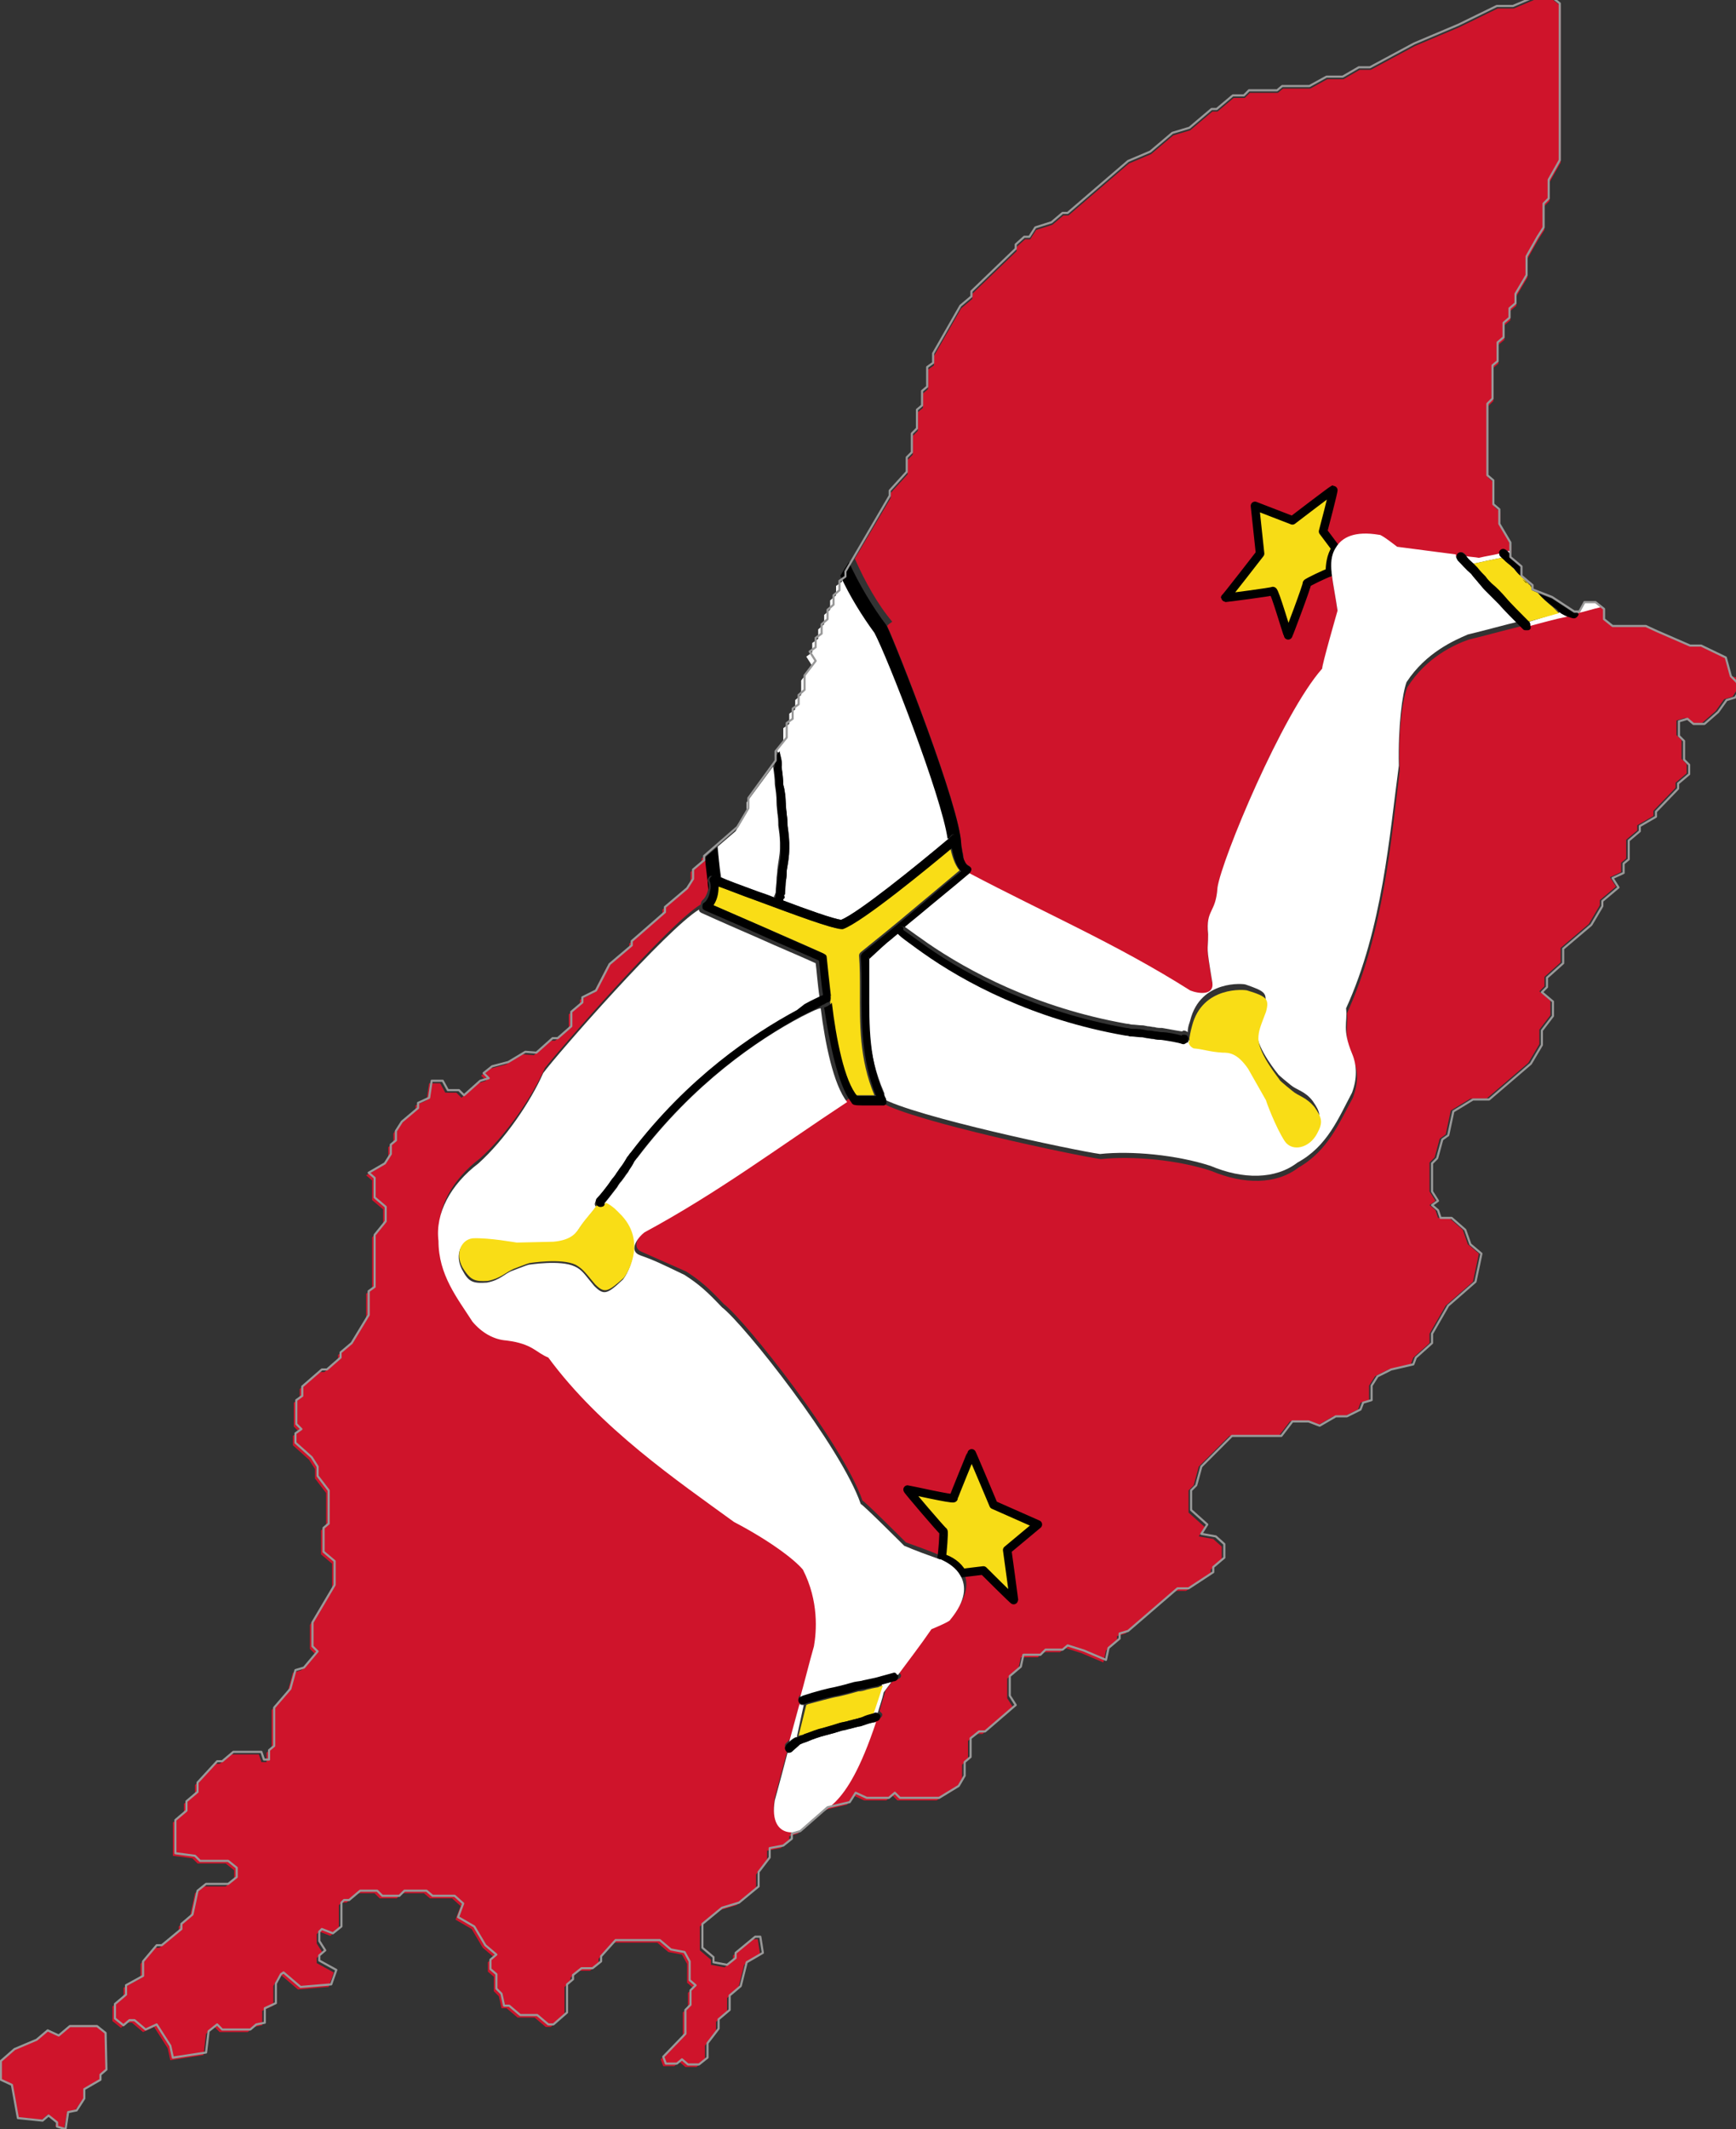 <?xml version="1.0" encoding="utf-8"?>

<svg version="1.2" baseProfile="tiny" xmlns="http://www.w3.org/2000/svg" xmlns:xlink="http://www.w3.org/1999/xlink" x="0px"
	 y="0px" viewBox="318 172 203.9 250" xml:space="preserve">

<rect x="318" y="172" width="203.9" height="250" fill="#333333" stroke="none"/>

<g id="Isle_of_Man">
	<g>
		<path fill="#CF142B" d="M521.3,251.4l-0.6-2.2l-2.9-1.4l-1.3,0l-3.9-1.7l-1.3-0.6h-3.9l-1-0.8l0-1.2l-0.3-0.3
			c-0.9,0.2-1.8,0.5-2.7,0.7c0,0,0,0.1,0,0.1c0,0.2-0.2,0.4-0.5,0.4c0,0,0,0-0.1,0c-0.1,0-0.4-0.1-0.7-0.2c-1.5,0.4-2.9,0.8-4.4,1.1
			c0,0.1-0.1,0.2-0.1,0.2c-0.1,0.1-0.2,0.1-0.4,0.1s-0.3,0-0.4-0.1l0,0c-2.1,0.5-4.2,1.1-6.3,1.6c-1.7,0.6-5,2.1-7.2,5.6
			c-0.6,1.5-1.1,5.1-0.9,9.8c-1,8.1-1.9,19.1-6.2,28.5c0.2,1.6-0.5,2.4,0.7,5.3c0.7,1.4,0.6,3,0,4.6c-1.6,2.9-2.9,6.2-6.4,8.2
			c-2.6,2-6.4,2-10.2,0.4c-3.9-1.3-9.2-1.8-13-1.4c-2.9-0.4-21.9-4.4-25.7-6.6c0,0-0.1,0-0.1,0c-1.1,0-1.9,0-2.4,0
			c-1.1,0-1.1-0.1-1.2-0.2c0,0,0,0,0,0c-0.1-0.1-0.1-0.2-0.2-0.3c-8.2,5.3-15.2,10.5-23.8,15.3c-0.9,0.7-1.8,2.2-0.5,2.7
			c1.6,0.7,2.5,1.1,5.2,2.3c1.7,1.1,2.6,1.9,4.4,3.8c2.6,2,14,16.4,16.3,23.1c0.2,0,5.1,4.9,5.1,4.9c1.4,0.5,2.8,1,4.2,1.6
			c0,0,0.1,0,0.1,0c0.1-0.4,0.3-3.1,0.2-3.1c-0.1,0-4.3-4.9-4.2-4.9s5.4,1.2,5.4,1c0-0.2,2.1-5.2,2.1-5.3c0-0.1,2.6,6.1,2.6,6.1
			l5.2,2.3l-3.6,3c0,0,0.8,5.8,0.8,5.9c0,0.1-3.6-3.5-3.6-3.5l-2.5,0.3c0.7,1.2,0.6,2.9-1.2,5.2c0,0.2-2.2,1.1-2.2,1.1
			c-1.4,1.9-2.8,3.7-4.1,5.6c0.1,0.1,0.1,0.1,0.2,0.2c0.1,0.3-0.1,0.5-0.4,0.6c-0.2,0-0.3,0.1-0.5,0.1c-0.3,0.4-0.6,0.8-0.9,1.2
			c-0.2,0.8-0.5,1.6-0.7,2.4c0.1,0.1,0.2,0.2,0.3,0.3c0.1,0.3-0.1,0.5-0.4,0.6c-0.1,0-0.2,0.1-0.3,0.1c-3.6,11.1-6.3,9.8-8.1,12.1
			c-0.2,1-4.6,2.1-3.8-2.9c0.5-1.9,1-3.8,1.5-5.6c0,0-0.1,0-0.1-0.1c-0.2-0.2-0.3-0.5-0.1-0.7c0.1-0.1,0.3-0.3,0.5-0.5
			c0.4-1.5,0.8-2.9,1.2-4.4c-0.1-0.1-0.1-0.1-0.2-0.2c-0.1-0.3,0.1-0.5,0.3-0.6l0,0c0.6-2.1,1.1-4.2,1.7-6.3c0.3-1.8,0.6-5.3-1.3-9
			c-1-1.2-3.9-3.4-8.1-5.6c-6.6-4.9-15.7-11-21.8-19.3c-1.6-0.6-1.8-1.5-4.9-2c-1.5-0.1-2.9-0.9-4-2.2c-1.8-2.8-4-5.5-4-9.5
			c-0.5-3.2,1.4-6.6,4.7-9.1c3.1-2.8,6.1-7.2,7.6-10.6c1.8-2.3,14.6-17,18.3-19.2c0-0.2,0.1-0.4,0.2-0.5c0.3-0.2,0.6-0.8,0.7-1.4
			c-0.1-1.3-0.2-2.5-0.4-3.8l-0.4,0.3l0,0.5l-1.3,1.1l0,1.1l-0.7,1.1l-2.6,2.2l0,0.6l-3.9,3.4l0,0.5l-2.6,2.2l-1.6,3.1l-1.6,0.8
			l0,0.6l-1.3,1.1v1.7l-1.6,1.4l-0.6,0l-1.9,1.7l-1.3-0.1l-2,1.2l-1.9,0.5l-1,0.8l0.6,0.6l-1,0.3l-1.9,1.7l-0.6-0.6l-1.3,0l-0.6-1.1
			l-1.3,0l-0.3,2l-1.3,0.6l0,0.6l-1.9,1.6l-0.7,1.1l0,1.1l-0.6,0.5l0,1.1l-0.7,1.1l-1.9,1.1l0.7,0.6l0,2.3l1.3,1.1v1.7l-1.3,1.6
			l0,6.1l-0.7,0.5l0,2.8l-2,3.3l-1.3,1.1l0,0.6l-1.6,1.4l-0.6,0l-2.3,2l0,1.1l-0.7,0.5l0,2.8l0.6,0.6l-0.7,0.5l0,1.1l1.9,1.7
			l0.7,1.1l0,1.1l1.3,1.7l0,3.9l-0.6,0.5l0,2.8l1.3,1.1v2.8l-2.6,4.4v2.8l0.6,0.6l-1.6,1.9l-1,0.3l-0.6,2.2l-1.9,2.2l0,4.5l-0.6,0.5
			l0,1.1l-0.6,0l-0.3-0.9l-3.3,0l-1.3,1.1l-0.6,0l-2.3,2.5l0,1.1l-1.3,1.1l0,1.1l-1.3,1.1l0,3.9l2.3,0.3l0.6,0.6h3.3l1,0.8l0,1.1
			l-1,0.8l-2.6,0l-1,0.8l-0.6,2.8l-1.3,1.1l0,0.6l-2.3,1.9l-0.6,0l-1.6,1.9v1.7l-2,1.1l0,1.1l-1.3,1.1l0,1.7l1,0.8l0.7-0.6h0.6
			l1.3,1.1l1.3-0.6l1.6,2.5l0.3,1.4l3.9-0.6l0.3-2.5l1-0.8l0.6,0.6h3.3l0.7-0.6l1-0.2l0-1.7l1.3-0.6l0-2.3l0.6-1.1l0.3-0.2l2,1.7
			l3.6-0.3l0.6-1.7l-2-1.1l0-0.6l0.7-0.6l-0.7-1.1l0-1.1l0.3-0.3l1.3,0.5l1-0.8l0-2.8l0.3-0.3l0.6,0l1.3-1.1l2,0l0.6,0.6h2l0.6-0.6
			l2.6,0l0.7,0.6h2.6l1,0.9l-0.6,1.6l1.9,1.1l1.3,2.2l1.3,1.1l-0.7,0.6l0,1.1l0.7,0.6l0,1.7l0.6,0.6l0.3,1.4l0.6,0l1.3,1.1l2,0
			l1.3,1.1h0.6l1.6-1.4v-3.3l0.7-0.6l0-0.5l1-0.8l1.3,0l1-0.8l0-0.6l1.7-1.9h5.2l1.3,1.1l1.6,0.3l0.6,1.1l0,2.2l0.7,0.6l-0.6,0.6
			l0,1.7l-0.6,0.6l0,2.8l-2.6,2.7l0.3,0.8h1.3l0.6-0.5l0.7,0.6h1.3l1-0.8l0-1.7l1.3-1.7l0-1.1l1.3-1.1l0-1.7l1.3-1.1l0.7-2.8
			l1.9-1.1l-0.3-1.9l-0.6,0l-2.3,1.9l0,0.6l-1,0.8l-1.6-0.3l0-0.6l-1.3-1.1l0-2.8l2.3-1.9l2-0.6l2.3-1.9v-1.7l1.3-1.7l0-1.1l1.6-0.3
			l1-0.8l0-0.6l1-0.3l3.2-2.8l2.6-0.6l0.7-1.1l1.3,0.6l2.6,0l0.7-0.6l0.6,0.6h4.6l2.3-1.4l0.7-1.2l0-1.6l0.7-0.6l0-2.2l1-0.8l0.7,0
			l3.6-3.1l-0.7-1.1l0-2.3l1.3-1.1l0.3-1.4l2,0l0.6-0.6h2l0.6-0.5l1.9,0.6l2.6,1.1l0.3-1.4l1.3-1.1l0-0.6l1-0.3l5.8-5l1.3,0l2.9-1.9
			l0-0.6l1.3-1.1v-1.6l-1-0.9l-1.7-0.3l0.7-1.1l-1.9-1.7V347l0.6-0.6l0.6-2.2l3.6-3.6l5.8,0l1.3-1.7l1.9,0l1.3,0.5l1.9-1.1l1.3,0
			l1.6-0.8l0.3-0.8l1-0.3v-1.7l0.7-1.1l1.6-0.8l2.6-0.6l0.3-0.8l1.9-1.7l0-1.1l1.9-3.3l3.2-2.8l0.7-3.3l-1.3-1.1l-0.6-1.7l-1.6-1.4
			l-1.3,0l-0.3-0.9l-0.7-0.6l0.7-0.5l-0.7-1.1l0-3.4l0.6-0.6l0.6-2.2l0.7-0.5l0.6-2.8l2.3-1.4h1.9l4.9-4.2l1.3-2.2l0-1.7l1.3-1.7
			v-1.7l-1.3-1.1l0.6-0.6l0-1.1l1.9-1.7v-1.7l3.3-2.8l1.3-2.2l0-0.6l1.9-1.6l-0.7-1.1l1.3-0.6l0-1.1l0.6-0.5l0-2.2l1.3-1.1l0-0.6
			l1.9-1.1l0-0.6l2.6-2.7l0-0.6l1.3-1.1l0-1.1l-0.6-0.6l0-2.2l-0.6-0.6l0-1.7l1-0.3l0.7,0.6l1.3,0l1.6-1.4l1-1.4l1-0.3l0.7-1.1
			l0-1.1L521.3,251.4z"/>
		<polygon fill="#CF142B" points="324.9,411 323.6,410.4 322.3,411.5 319.7,412.6 318.1,414 318,416.2 319.3,416.7 320,420.6
			322.9,420.9 323.6,420.3 324.6,421.2 324.5,421.7 325.5,422 325.9,420 326.8,419.8 327.8,418.4 327.8,417.3 329.8,416.2
			329.7,415.6 330.4,415.1 330.4,410.7 329.4,409.8 326.2,409.8 		"/>
		<path fill="#CF142B" d="M422.2,245.5c1.1,2.3,8.6,21.3,8.7,25.6c0,0.2,0.1,0.5,0.1,0.7c0.1,0.4,0.2,0.8,0.2,1.2
			c0.2,0.3,0.3,0.5,0.5,0.6c0.2,0.1,0.3,0.2,0.3,0.4c0,0.2,0,0.3-0.2,0.4c0,0-0.1,0.1-0.1,0.1c0,0,0.1,0,0.1,0.1
			c9.1,4.8,17.3,8.4,26,13.8c1,0.4,2.8,0.5,2.6-0.9c-0.8-4.8-0.5-3.4-0.5-5.7c-0.3-3,0.9-2.4,1.1-5.5c0.5-3.3,7.5-20.4,12.3-25.7
			c-0.1-0.2,1.8-6.8,1.8-6.8c-0.2-1.5-0.5-3-0.7-4.4c0,0,0-0.1,0-0.1c-0.4,0.1-2.8,1.3-2.7,1.3c0,0.1-2.2,6.1-2.2,6.1
			c0-0.1-1.6-5.3-1.8-5.2c-0.2,0.1-5.6,0.7-5.6,0.8c-0.1,0,4.1-5.2,4.1-5.2l-0.6-5.6l4.4,1.7c0,0,4.7-3.6,4.8-3.6
			c0.1,0-1.2,4.9-1.2,4.9l1.5,2c0.7-1.2,2.2-2,5.1-1.5c0.2-0.1,2.1,1.4,2.1,1.4c2.3,0.3,4.6,0.6,6.9,0.9c0-0.1,0.1-0.2,0.1-0.3
			c0.2-0.2,0.5-0.2,0.7,0c0.1,0.1,0.2,0.2,0.4,0.4c0.5,0.1,1,0.1,1.5,0.2c0.9-0.2,1.7-0.4,2.4-0.5c0-0.1,0-0.3,0.1-0.4
			c0.2-0.2,0.5-0.2,0.7,0c0.1,0.1,0.1,0.1,0.2,0.2c0.1,0,0.2,0,0.2,0l0-0.9l-1.3-2.2l0-1.7l-0.7-0.6l0-2.8l-0.7-0.6l0-8.4l0.6-0.6
			v-3.9l0.6-0.5v-2.2l0.7-0.6l0-1.7l0.7-0.6l0-1.1l0.7-0.6l0-1.1l1.3-2.2v-2.2l1.3-2.3l0.7-1.1l0-2.8l0.6-0.6l0-2.2l1.3-2.3l0-18.4
			l-1-0.8h-1.9l-2.6,1.1h-1.9l-4.5,2.2l-5.2,2.2l-5.2,2.8l-1.3,0l-1.9,1.1h-1.9l-2,1.1l-3.2,0l-0.6,0.5h-3.3l-0.6,0.6l-1.3,0
			l-1.9,1.6l-0.6,0l-2.6,2.2l-2,0.6l-2.6,2.2l-2.6,1.1l-7.1,6.1l-0.6,0l-1.3,1.1l-1.9,0.6l-0.7,1.1l-0.6,0l-1,0.9l0,0.5l-5.2,5
			l0,0.6l-1.3,1.1l-3.2,5.6l0,1.1l-0.7,0.5l0,2.3l-0.6,0.5v1.7l-0.6,0.5l0,2.2l-0.6,0.6l0,2.2l-0.6,0.6v1.7l-2,2.2l0,0.6l-4.2,7.1
			c1.2,2.7,2.7,5.4,4.4,7.4C422.2,245.4,422.2,245.5,422.2,245.5z"/>
		<path fill="#F9DD16" fill-opacity="0.988" stroke="#000000" stroke-linecap="round" stroke-linejoin="round" d="M431,356.7
			l2.5-0.3c0,0,3.6,3.6,3.6,3.5c0-0.1-0.8-5.9-0.8-5.9l3.6-3l-5.2-2.3c0,0-2.6-6.2-2.6-6.1c0,0.1-2.1,5.1-2.1,5.3c0,0.2-5.3-1-5.4-1
			s4.1,4.9,4.2,4.9c0.1,0-0.1,2.6-0.2,3.1C429.6,355.2,430.5,355.8,431,356.7z"/>
		<path fill="#FFFFFF" d="M412.9,291l-0.8,0.4c-5.1,2.7-12.6,7.8-19.2,16.5c-0.2,0.2-0.3,0.4-0.4,0.5c-0.2,0.3-0.5,0.7-0.7,1.2
			l-0.3,0.4c-0.1,0.2-0.3,0.4-0.5,0.7c-0.2,0.2-0.4,0.5-0.5,0.7c-0.4,0.5-1,1.3-1.5,1.9c0,0,0,0.1,0,0.1c0.8,0.2,1.6,1.2,1.6,1.2
			c3.6,3.4,0.7,7.6,0.5,7.7c-1.8,1.7-2.2,1.8-3.3,0.7c-1.1-1.3-1.4-1.9-2.3-2.3c-1.7-0.8-5.3-0.2-5.4-0.2c-0.1,0-1.9,0.7-1.9,0.7
			c-0.9,0.3-1.4,1.1-3,1.4c-1.5,0.1-2.1,0-2.8-1.3c-1-1.6-0.5-3.5,1-3.7c1.9-0.1,5.2,0.5,5.2,0.5c0,0,4.3-0.1,4.3-0.1
			c2.2-0.2,2.7-1.1,3.1-1.7c0.8-1.2,1.4-1.7,2-2.6c-0.1-0.1-0.2-0.3-0.1-0.5c0-0.1,0.1-0.2,0.1-0.3c0.4-0.4,1.2-1.5,1.6-2
			c0.1-0.2,0.3-0.5,0.6-0.8c0.2-0.2,0.3-0.4,0.4-0.6l0.3-0.4c0.3-0.4,0.6-0.8,0.7-1.1c0-0.1,0.1-0.1,0.1-0.1c0,0,0.1-0.2,0.3-0.4
			c6.7-8.8,14.3-14,19.5-16.7l0.8-0.4c1-0.5,1.6-0.8,2-1c-0.3-2-0.4-3.7-0.5-4.3c-2.2-1-4.4-1.9-6.6-2.9c-2.3-1-4.6-2-6.8-3
			c-0.2-0.1-0.3-0.2-0.3-0.4c0,0,0,0,0,0c-3.8,2.3-16.6,16.9-18.3,19.2c-1.5,3.4-4.5,7.8-7.6,10.6c-3.3,2.5-5.1,5.9-4.7,9.1
			c0,4,2.2,6.7,4,9.5c1.1,1.3,2.5,2.1,4,2.2c3.1,0.4,3.4,1.4,4.9,2c6.1,8.3,15.2,14.5,21.8,19.3c4.2,2.2,7.1,4.4,8.1,5.6
			c1.9,3.7,1.6,7.3,1.3,9c-0.6,2.1-1.1,4.2-1.7,6.3l0.2-0.1c1.5-0.4,3.1-0.9,3.7-1c0.8-0.2,1.6-0.4,2.3-0.6c0.4-0.1,0.7-0.2,1.1-0.2
			c0.4-0.1,0.8-0.2,1.4-0.3c0.7-0.3,1.5-0.5,2.2-0.6c0.2,0,0.3,0,0.5,0.1c1.4-1.9,2.8-3.7,4.1-5.6c0,0,2.2-0.9,2.2-1.1
			c1.9-2.3,1.9-4,1.2-5.2c-0.5-0.9-1.4-1.5-2.3-1.9c0,0-0.1,0-0.1,0c-1.4-0.5-2.8-1-4.2-1.6c0,0-4.9-4.9-5.1-4.9
			c-2.3-6.7-13.7-21.1-16.3-23.1c-1.8-1.9-2.7-2.7-4.4-3.8c-2.7-1.3-3.5-1.7-5.2-2.3c-1.4-0.5-0.4-2,0.5-2.7
			c8.7-4.7,15.6-9.9,23.8-15.3c-1.6-2-2.6-6.9-3.1-11C414.1,290.4,413.3,290.8,412.9,291z"/>
		<path fill="#FFFFFF" d="M411.6,375.9c0.2-0.1,0.5-0.2,0.8-0.3c0,0,0.1,0,0.1-0.1L411.6,375.9l0.8-3.7l-0.1,0c0,0-0.1,0-0.1,0
			c-0.1,0-0.2-0.1-0.3-0.1c-0.4,1.5-0.8,2.9-1.2,4.4c0.2-0.2,0.5-0.4,0.7-0.5C411.6,376,411.6,376,411.6,375.9z"/>
		<path fill="#FFFFFF" d="M420.5,373.2c0.1,0,0.2-0.1,0.3-0.1c0.1,0,0.2,0,0.3,0c0.2-0.7,0.5-1.5,0.7-2.4c0.3-0.4,0.6-0.8,0.9-1.2
			c-0.4,0.1-0.7,0.2-1.1,0.3C421.6,369.9,420.6,373,420.5,373.2z"/>
		<path fill="#FFFFFF" d="M418.8,373.7c0.2-0.1,0.4-0.1,0.6-0.2l-1.1,0.3C418.5,373.8,418.6,373.8,418.8,373.7z"/>
		<path fill="#FFFFFF" d="M419,374.7c-0.5,0.1-0.8,0.2-1.2,0.3c-0.3,0.1-0.6,0.2-0.9,0.2c-0.6,0.2-1.3,0.4-2.1,0.6
			c-0.4,0.1-1.4,0.4-2,0.7c-0.3,0.1-0.6,0.2-0.8,0.3c-0.4,0.2-0.9,0.7-0.9,0.8c-0.1,0.1-0.2,0.2-0.4,0.2c-0.1,0-0.1,0-0.2,0
			c-0.5,1.9-1,3.8-1.5,5.6c-0.8,5,3.5,3.9,3.8,2.9c1.8-2.3,4.4-1,8.1-12.1C420.3,374.3,419.7,374.4,419,374.7
			C419.1,374.7,419.1,374.7,419,374.7z"/>
		<path fill="#F9DD16" d="M412.6,375.6c0.8-0.3,1.6-0.6,2.1-0.7c0.7-0.2,1.4-0.4,2-0.6c0.4-0.1,0.7-0.2,0.9-0.2
			c0.2-0.1,0.5-0.1,0.7-0.2l1.1-0.3c0.4-0.1,0.8-0.3,1.2-0.4c0.1-0.2,1.1-3.3,1.1-3.3c-0.2,0.1-0.4,0.1-0.5,0.2
			c-0.6,0.1-1,0.2-1.4,0.3c-0.3,0.1-0.6,0.2-1,0.2c-0.7,0.2-1.4,0.4-2.3,0.6c-0.7,0.1-2.8,0.7-3.6,0.9l-0.2,0.1l-0.9,3.6
			L412.6,375.6z"/>
		<path d="M423,368.4c-0.7,0.2-1.5,0.4-2.2,0.6c-0.5,0.1-0.9,0.2-1.4,0.3c-0.3,0.1-0.6,0.1-1.1,0.2c-0.7,0.2-1.4,0.4-2.3,0.6
			c-0.6,0.1-2.2,0.5-3.7,1l-0.2,0.1l0,0c-0.3,0.1-0.4,0.4-0.3,0.6c0,0.1,0.1,0.2,0.2,0.2c0.1,0.1,0.2,0.1,0.3,0.1c0,0,0.1,0,0.1,0
			l0.1,0l0.2-0.1c0.8-0.2,2.9-0.8,3.6-0.9c0.9-0.2,1.7-0.4,2.3-0.6c0.4-0.1,0.7-0.2,1-0.2c0.4-0.1,0.8-0.2,1.4-0.3
			c0.2-0.1,0.4-0.1,0.5-0.2c0.4-0.1,0.7-0.2,1.1-0.3c0.2,0,0.3-0.1,0.5-0.1c0.3-0.1,0.4-0.3,0.4-0.6c0-0.1-0.1-0.2-0.2-0.2
			C423.3,368.5,423.2,368.4,423,368.4z"/>
		<path d="M420.8,373.1c-0.1,0-0.2,0.1-0.3,0.1c-0.4,0.1-0.8,0.2-1.2,0.4c-0.2,0.1-0.4,0.1-0.6,0.2c-0.2,0-0.3,0.1-0.5,0.1
			c-0.2,0.1-0.5,0.1-0.7,0.2c-0.3,0.1-0.6,0.1-0.9,0.2c-0.6,0.2-1.3,0.4-2,0.6c-0.5,0.1-1.3,0.4-2.1,0.7c0,0-0.1,0-0.1,0.1
			c-0.4,0.1-0.7,0.3-0.8,0.3c0,0-0.1,0-0.1,0c-0.2,0.1-0.5,0.3-0.7,0.5c-0.3,0.2-0.5,0.4-0.5,0.5c-0.2,0.2-0.1,0.5,0.1,0.7
			c0,0,0.1,0,0.1,0.1c0.1,0,0.1,0,0.2,0c0.1,0,0.3-0.1,0.4-0.2c0.1-0.1,0.6-0.5,0.9-0.8c0.2-0.1,0.5-0.2,0.8-0.3
			c0.7-0.3,1.6-0.6,2-0.7c0.8-0.2,1.5-0.4,2.1-0.6c0.3-0.1,0.6-0.2,0.9-0.2c0.4-0.1,0.7-0.2,1.2-0.3c0,0,0.1,0,0.1,0
			c0.6-0.2,1.1-0.4,1.6-0.5c0.1,0,0.2-0.1,0.3-0.1c0.3-0.1,0.4-0.3,0.4-0.6c0-0.2-0.2-0.3-0.3-0.3
			C421,373.1,420.9,373.1,420.8,373.1z"/>
		<path fill="#F9DD16" d="M388.6,313.7c0,0-0.1,0-0.1,0c-0.1,0-0.2,0-0.3-0.1c0,0-0.1-0.1-0.1-0.1c-0.6,0.9-1.2,1.4-2,2.6
			c-0.4,0.6-0.9,1.5-3.1,1.7c0,0-4.3,0.1-4.3,0.1c-0.1,0-3.3-0.6-5.2-0.5c-1.5,0.2-2.1,2.1-1,3.7c0.8,1.2,1.3,1.4,2.8,1.3
			c1.5-0.3,2.1-1,3-1.4c0,0,1.8-0.7,1.9-0.7c0.1,0,3.7-0.6,5.4,0.2c0.9,0.5,1.2,1,2.3,2.3c1.1,1.1,1.5,0.9,3.3-0.7
			c0.2-0.1,3.1-4.3-0.5-7.7c0,0-0.8-0.9-1.6-1.2c0,0,0,0.1,0,0.1C388.9,313.6,388.8,313.7,388.6,313.7z"/>
		<path fill="#F9DD16" fill-opacity="0.988" stroke="#000000" stroke-linecap="round" stroke-linejoin="round" d="M474.9,236.4
			l-1.5-2c0,0,1.3-4.9,1.2-4.9c-0.1,0-4.8,3.6-4.8,3.6l-4.4-1.7l0.6,5.6c0,0-4.1,5.3-4.1,5.2c0.1,0,5.5-0.7,5.6-0.8
			c0.2-0.1,1.7,5.1,1.8,5.2c0,0.1,2.3-6,2.2-6.1c0-0.1,2.3-1.2,2.7-1.3C474.2,238.4,474.3,237.3,474.9,236.4z"/>
		<path fill="#FFFFFF" d="M501.2,243.9c-0.1-0.1-0.4-0.3-0.7-0.6c0,0-0.1-0.1-0.1-0.1L501.2,243.9l-3.6,1.1l0,0
			c0.1,0.1,0.2,0.3,0.1,0.5c1.5-0.4,2.9-0.8,4.4-1.1C501.8,244.2,501.5,244.1,501.2,243.9C501.2,243.9,501.2,243.9,501.2,243.9z"/>
		<path fill="#FFFFFF" d="M494,242.8c-0.6-0.6-1.1-1.2-1.7-1.7c-0.3-0.3-0.5-0.6-0.7-0.8c-0.3-0.3-0.6-0.6-0.9-1.1
			c-0.6-0.5-1.1-1.1-1.6-1.6c-0.1-0.1-0.1-0.3-0.1-0.5c-2.3-0.3-4.6-0.6-6.9-0.9c0,0-1.9-1.5-2.1-1.4c-2.9-0.5-4.4,0.3-5.1,1.5
			c-0.6,0.9-0.6,2-0.5,2.9c0,0,0,0.1,0,0.1c0.2,1.5,0.5,3,0.7,4.4c0,0-1.9,6.6-1.8,6.8c-4.7,5.3-11.8,22.4-12.3,25.7
			c-0.2,3.1-1.4,2.5-1.1,5.5c0,2.3-0.3,0.9,0.5,5.7c0.2,1.5-1.6,1.3-2.6,0.9c-8.7-5.5-16.9-9-26-13.8c0,0-0.1,0-0.1-0.1
			c-2,1.6-3.9,3.2-5.9,4.9c-0.6,0.5-1.2,1-1.7,1.4c0,0,0,0,0,0c0.3,0.2,1.5,1.1,2.1,1.5l0.7,0.5c4.8,3.3,12.7,7.6,23.4,9.5
			c0.3,0,0.5,0.1,0.6,0.1c0.4,0,0.9,0.1,1.4,0.1l0.5,0.1c0.3,0,0.5,0.1,0.8,0.1c0.3,0.1,0.6,0.1,0.9,0.1c0.6,0.1,1.6,0.3,2.3,0.4
			c0.1,0,0.2-0.1,0.2-0.1c0.2,0,0.4,0.1,0.5,0.2c0-0.7,0.3-1.3,0.3-1.4c1.2-4.8,6.3-4.3,6.5-4.2c2.3,0.8,2.6,1,2.2,2.5
			c-0.6,1.6-0.9,2.2-0.9,3.2c0.1,1.9,2.5,4.8,2.5,4.8c0,0.1,1.5,1.3,1.5,1.3c0.7,0.6,1.7,0.7,2.6,1.9c0.9,1.3,1,1.8,0.3,3.1
			c-0.9,1.7-2.8,2.2-3.8,0.9v0c-1.1-1.6-2.1-4.7-2.2-4.8c0,0-2.1-3.7-2.1-3.7c-1.3-1.8-2.3-1.9-3-1.9c-1.5-0.1-2.2-0.4-3.4-0.5
			c-0.3-0.1-0.5-0.4-0.6-0.7c-0.1,0.1-0.2,0.2-0.4,0.2c0,0-0.1,0-0.1,0c0,0-0.1,0-0.1,0c-0.6-0.2-1.9-0.4-2.5-0.5
			c-0.3,0-0.6-0.1-0.9-0.1c-0.3,0-0.5-0.1-0.8-0.1l-0.5-0.1c-0.5-0.1-1-0.1-1.3-0.1c-0.1,0-0.1,0-0.2,0c-0.1,0-0.2,0-0.5-0.1
			c-10.9-1.9-19-6.3-23.8-9.7l-0.7-0.5c-1.2-0.8-1.8-1.3-2.1-1.6c0,0,0,0,0,0l0,0c-0.1-0.1-0.1-0.1-0.2-0.2
			c-0.2,0.2-0.5,0.4-0.7,0.6l-2.7,2.5c0,1.2,0,2.4,0,3.6c0,4.1,0,8.2,1.9,12.6c0.1,0.2,0.1,0.3,0,0.5c-0.1,0.1-0.2,0.2-0.3,0.2
			c3.8,2.2,22.8,6.2,25.7,6.6c3.7-0.4,9,0.1,13,1.4c3.8,1.6,7.6,1.6,10.2-0.4c3.5-1.9,4.8-5.2,6.4-8.2c0.6-1.6,0.6-3.2,0-4.6
			c-1.2-2.9-0.5-3.6-0.7-5.3c4.3-9.4,5.1-20.4,6.2-28.5c-0.1-4.7,0.4-8.4,0.9-9.8c2.3-3.5,5.6-4.9,7.2-5.6c2.1-0.5,4.2-1.1,6.3-1.6
			l-0.2-0.2C495.9,244.8,494.4,243.3,494,242.8z"/>
		<path fill="#FFFFFF" d="M495.7,238.7c-0.2-0.1-0.3-0.3-0.5-0.4l0.8,0.8C496,239,495.8,238.8,495.7,238.7z"/>
		<path fill="#FFFFFF" d="M491,238.2c0,0,3.2-0.7,3.4-0.7c-0.1-0.1-0.1-0.1-0.2-0.2c-0.1-0.1-0.1-0.2-0.1-0.3
			c-0.8,0.2-1.6,0.3-2.4,0.5c-0.5-0.1-1-0.1-1.5-0.2C490.4,237.6,490.7,237.9,491,238.2z"/>
		<path fill="#FFFFFF" d="M506,243.3l-0.6-0.5l-1.3,0l-0.6,1.1l-0.2,0c0,0,0,0.1,0,0.1C504.2,243.8,505.1,243.5,506,243.3z"/>
		<path fill="#FFFFFF" d="M495.3,237l0-0.3c-0.1,0-0.2,0-0.2,0C495.2,236.9,495.3,236.9,495.3,237z"/>
		<path fill="#F9DD16" d="M496.1,239.1l-0.8-0.8c-0.3-0.3-0.6-0.6-0.9-0.8c-0.2,0-3.4,0.7-3.4,0.7c0.1,0.1,0.3,0.3,0.4,0.4
			c0.4,0.5,0.7,0.8,1,1.1c0.2,0.2,0.4,0.5,0.7,0.8c0.5,0.5,1.1,1,1.7,1.7c0.4,0.5,1.9,2,2.5,2.6l0.2,0.2l3.6-1l-0.7-0.7
			c-0.6-0.5-1.3-1.1-1.6-1.5c-0.1-0.1-0.1-0.1-0.2-0.2l-0.7-0.3l0-0.4c-0.2-0.2-0.5-0.5-0.7-0.7c-0.1-0.1-0.3-0.3-0.4-0.4l-0.2-0.2
			l0,0c0,0-0.1-0.1-0.1-0.1C496.4,239.4,496.2,239.3,496.1,239.1z"/>
		<path d="M494.9,236.6c-0.2-0.2-0.5-0.2-0.7,0c-0.1,0.1-0.2,0.3-0.1,0.4c0,0.1,0,0.2,0.1,0.3c0.1,0.1,0.1,0.1,0.2,0.2
			c0.3,0.3,0.6,0.6,0.9,0.8c0.2,0.1,0.3,0.3,0.5,0.4c0.1,0.1,0.2,0.3,0.3,0.4c0.2,0.2,0.3,0.4,0.5,0.5c0,0,0.1,0.1,0.1,0.1l0-1.1
			l-1.3-1.1l0-0.4c-0.1-0.1-0.2-0.2-0.2-0.2C495,236.7,495,236.7,494.9,236.6z"/>
		<path d="M497.6,245L497.6,245l-0.2-0.2c-0.6-0.6-2.1-2.1-2.5-2.6c-0.6-0.7-1.2-1.3-1.7-1.7c-0.3-0.3-0.5-0.5-0.7-0.8
			c-0.3-0.3-0.6-0.6-1-1.1c-0.1-0.1-0.3-0.3-0.4-0.4c-0.3-0.3-0.6-0.5-0.8-0.8c-0.1-0.1-0.2-0.3-0.4-0.4c-0.2-0.2-0.5-0.2-0.7,0
			c-0.1,0.1-0.1,0.2-0.1,0.3c0,0.2,0,0.3,0.1,0.5c0.5,0.5,1,1.1,1.6,1.6c0.3,0.4,0.6,0.7,0.9,1.1c0.2,0.2,0.4,0.5,0.7,0.8
			c0.5,0.5,1.1,1.1,1.7,1.7c0.4,0.5,1.9,2,2.6,2.7l0.2,0.2l0,0c0.1,0.1,0.2,0.1,0.4,0.1s0.3,0,0.4-0.1c0.1-0.1,0.1-0.2,0.1-0.2
			C497.7,245.3,497.7,245.1,497.6,245z"/>
		<path d="M497.9,241l0-0.1l-1.1-0.9c0.1,0.1,0.2,0.2,0.4,0.4C497.5,240.5,497.7,240.7,497.9,241z"/>
		<path d="M500.4,243.2c0,0,0.1,0.1,0.1,0.1c0.3,0.2,0.5,0.4,0.7,0.6c0,0,0.1,0,0.1,0.1c0.2,0.1,0.5,0.3,0.8,0.4
			c0.3,0.1,0.6,0.2,0.7,0.2c0,0,0,0,0.1,0c0.2,0,0.4-0.2,0.5-0.4c0,0,0-0.1,0-0.1c0,0,0-0.1,0-0.1l-0.5,0l-2.6-1.7l-1.6-0.6
			c0.1,0.1,0.1,0.1,0.2,0.2C499.1,242.1,499.7,242.7,500.4,243.2z"/>
		<path fill="#F9DD16" d="M457.7,294.1c0,0.1,0,0.2-0.1,0.3c0.1,0.3,0.2,0.5,0.6,0.7c1.2,0.1,1.8,0.4,3.4,0.5c0.7,0,1.7,0,3,1.9
			c0,0,2.1,3.7,2.1,3.7c0,0.1,1.1,3.1,2.2,4.8v0c0.9,1.3,2.9,0.8,3.8-0.9c0.7-1.3,0.6-1.8-0.3-3.1c-1-1.2-1.9-1.3-2.6-1.9
			c0,0-1.5-1.2-1.5-1.3c0-0.1-2.4-2.9-2.5-4.8c0-1,0.3-1.6,0.9-3.2c0.4-1.5,0.1-1.8-2.2-2.5c-0.2-0.1-5.3-0.6-6.5,4.2
			c0,0-0.2,0.7-0.3,1.4c0,0,0,0,0,0C457.7,293.8,457.7,294,457.7,294.1z"/>
		<path fill="#FFFFFF" d="M409.6,260.4c0.1,0.4,0.3,1,0.2,1.6c0.1,0.7,0.2,1.5,0.2,2.1c0.2,0.7,0.2,1.4,0.3,2.3c0,0.4,0,0.7,0.1,1.1
			c0,0.5,0.1,1,0.1,1.4c0.1,0.6,0.1,1.3,0.2,2l0,0.7c0,0.9-0.1,1.7-0.3,2.6c0,0.3,0,0.7-0.1,1.2c-0.1,0.5-0.1,1-0.1,1.4
			c0,0,0,0.1,0,0.1c0,0.1,0,0.1-0.1,0.2c0,0.1,0,0.2,0,0.3l-0.1,0.1c0,0,0,0,0,0l0,0.1c0,0,0,0.1-0.1,0.1c2.9,1.1,6,2.2,6.9,2.3
			c2-0.8,8.9-6.4,12.6-9.5c-0.7-4.9-7.1-21.4-8.4-24.2c-1.5-1.9-2.9-4.3-4-6.7l-0.1,0.1l0,0.6l-0.7,0.5l0,1.1l-0.7,0.6l0,1.1
			l-0.7,0.6l0,1.1l-0.7,0.6l0,1.1l-0.7,0.5l0,1.1l-0.7,0.5l0.7,1.1l-1.3,1.7l0,1.7l-0.7,0.6l0,1.1l-0.7,0.5l0,1.2l-0.7,0.5v1.7
			l-0.7,0.9c0,0.1,0,0.1,0,0.2L409.6,260.4z"/>
		<path fill="#FFFFFF" d="M407,276.7c0.6,0.2,1.3,0.5,1.9,0.7c0-0.1,0-0.2,0.1-0.3c0-0.1,0.1-0.2,0.1-0.4c0-0.5,0.1-0.9,0.1-1.4
			c0-0.4,0.1-0.8,0.1-1.2c0.1-0.9,0.3-1.7,0.3-2.5l0-0.7c0-0.7-0.1-1.3-0.2-2c0-0.5,0-1-0.1-1.4c0-0.4-0.1-0.8-0.1-1.2
			c0-0.9-0.1-1.5-0.2-2.2c0-0.7-0.1-1.4-0.2-2.1l-3.1,4.2l0,1.2l-1.3,2.2l-2.1,1.8c0.1,1.2,0.2,2.4,0.4,3.6
			C403.5,275.4,404.8,275.9,407,276.7z"/>
		<path d="M401.2,275.6c-0.1-0.2-0.1-0.3,0-0.5c0.2-0.3,0.2-0.4,1.4,0c-0.1-1.2-0.2-2.4-0.4-3.6l-1.4,1.2c0.1,1.2,0.3,2.5,0.4,3.8
			C401.3,276.2,401.3,275.9,401.2,275.6z"/>
		<path d="M420.1,284.6l2.7-2.5c-0.9,0.7-1.8,1.5-2.7,2.2C420.1,284.4,420.1,284.5,420.1,284.6z"/>
		<path d="M429.3,270.5c0.2-0.1,0.3-0.3,0.4-0.4c0.1-0.1,0.3-0.2,0.5-0.1c0.2,0.1,0.3,0.2,0.3,0.4c0.1,1.1,0.4,2.1,0.7,2.7
			c-0.1-0.4-0.1-0.8-0.2-1.2c0-0.2-0.1-0.5-0.1-0.7c-0.1-4.3-7.6-23.3-8.7-25.6c0-0.1-0.1-0.1-0.1-0.2c-1.6-2.1-3.2-4.8-4.4-7.4
			l-1,1.6c1.1,2.4,2.6,4.8,4,6.7C422.2,249.1,428.6,265.5,429.3,270.5z"/>
		<path d="M409.3,266.4c0,0.4,0,0.8,0.1,1.2c0,0.5,0.1,0.9,0.1,1.4c0.1,0.7,0.1,1.3,0.2,2l0,0.7c0,0.8-0.1,1.6-0.3,2.5
			c0,0.3-0.1,0.7-0.1,1.2c-0.1,0.5-0.1,1-0.1,1.4c-0.1,0.2-0.1,0.3-0.1,0.4c0,0.1,0,0.2-0.1,0.3c0.3,0.1,0.6,0.2,0.9,0.3
			c0,0,0.1,0,0.1-0.1l0-0.1c0,0,0,0,0,0l0.1-0.1c0.1-0.1,0.1-0.2,0-0.3c0-0.1,0-0.1,0.1-0.2c0,0,0-0.1,0-0.1c0-0.4,0.1-0.9,0.1-1.4
			c0.1-0.5,0.1-0.9,0.1-1.2c0.1-0.9,0.3-1.7,0.3-2.6l0-0.7c0-0.7-0.1-1.4-0.2-2c0-0.5,0-0.9-0.1-1.4c0-0.4-0.1-0.8-0.1-1.1
			c0-0.9-0.1-1.7-0.3-2.3c0-0.6-0.1-1.4-0.2-2.1c0.1-0.6-0.1-1.1-0.2-1.6l0-0.1c0-0.1,0-0.1,0-0.2l-0.6,0.7l0,1.1l-0.1,0.2
			c0.1,0.7,0.2,1.4,0.2,2.1C409.2,264.9,409.3,265.6,409.3,266.4z"/>
		<path fill="#F9DD16" d="M415.5,289.6c0.6,4.3,1.6,9.3,3,11c0.4,0,1.3,0,2.2,0c-1.8-4.3-1.7-8.4-1.7-12.3c0-1.4,0-2.8-0.1-4.1
			c0-0.2,0.1-0.3,0.2-0.4c2.1-1.7,4.1-3.3,6.1-5c1.8-1.5,3.6-3,5.5-4.6c-0.6-0.7-0.9-1.8-1.1-2.7c-2.4,2-10.5,8.7-12.8,9.5
			c-0.1,0-0.1,0-0.2,0c-1.1,0-5-1.5-10.1-3.4c-1.7-0.6-3.4-1.3-4.3-1.6c0,0.8-0.2,1.6-0.6,2.2c2.1,0.9,4.1,1.8,6.2,2.7
			c2.3,1,4.6,2,6.8,3c0.2,0.1,0.3,0.2,0.3,0.4c0.1,1.1,0.2,2.7,0.5,4.6c0,0,0.1,0.1,0.1,0.1C415.6,289.2,415.6,289.4,415.5,289.6z"
			/>
		<path d="M422,300.9c-2-4.3-1.9-8.5-1.9-12.6c0-1.2,0-2.4,0-3.6c0-0.1,0-0.2,0-0.3c0.9-0.7,1.8-1.5,2.7-2.2
			c0.2-0.2,0.5-0.4,0.7-0.6c-0.2-0.2-0.2-0.4-0.1-0.6c0.1-0.2,0.4-0.3,0.7-0.2c0.1,0,0.1,0.1,0.1,0.1c0.6-0.5,1.2-1,1.7-1.4
			c1.9-1.6,3.9-3.2,5.9-4.9c0,0,0.1-0.1,0.1-0.1c0.1-0.1,0.2-0.3,0.2-0.4c0-0.2-0.1-0.3-0.3-0.4c-0.2-0.1-0.4-0.3-0.5-0.6
			c-0.3-0.6-0.6-1.5-0.7-2.7c0-0.2-0.1-0.3-0.3-0.4c-0.2-0.1-0.4,0-0.5,0.1c-0.1,0.1-0.3,0.3-0.4,0.4c-3.8,3.2-10.6,8.7-12.6,9.5
			c-0.9-0.1-4-1.2-6.9-2.3c-0.3-0.1-0.6-0.2-0.9-0.3c-0.7-0.3-1.3-0.5-1.9-0.7c-2.2-0.8-3.5-1.3-4.3-1.6c-1.2-0.4-1.2-0.3-1.4,0
			c-0.1,0.1-0.1,0.3,0,0.5c0.1,0.3,0.1,0.7,0,1c-0.1,0.7-0.4,1.2-0.7,1.4c-0.2,0.1-0.2,0.3-0.2,0.5c0,0,0,0,0,0
			c0,0.2,0.1,0.3,0.3,0.4c2.3,1,4.6,2,6.8,3c2.2,1,4.4,1.9,6.6,2.9c0.1,0.7,0.2,2.3,0.5,4.3c0.1-0.1,0.2-0.1,0.3-0.1c0,0,0,0,0,0
			l0,0c0.4-0.2,0.5-0.1,0.6,0c-0.2-1.8-0.4-3.5-0.5-4.6c0-0.2-0.1-0.3-0.3-0.4c-2.3-1-4.6-2-6.8-3c-2.1-0.9-4.1-1.8-6.2-2.7
			c0.4-0.6,0.6-1.3,0.6-2.2c0.9,0.3,2.6,1,4.3,1.6c5.1,1.9,9,3.3,10.1,3.4c0.1,0,0.1,0,0.2,0c2.3-0.8,10.4-7.5,12.8-9.5
			c0.2,1,0.5,2.1,1.1,2.7c-1.9,1.5-3.7,3.1-5.5,4.6c-2,1.7-4,3.3-6.1,5c-0.1,0.1-0.2,0.3-0.2,0.4c0.1,1.4,0.1,2.7,0.1,4.1
			c0,3.9,0,8,1.7,12.3c-1,0-1.9,0-2.2,0c-1.5-1.7-2.5-6.7-3-11c0,0.1-0.1,0.1-0.1,0.2c-0.1,0-0.1,0.1-0.2,0.1
			c-0.1,0.1-0.3,0.2-0.6,0.3c0.6,4,1.6,9,3.1,11c0.1,0.1,0.1,0.2,0.2,0.3c0,0,0,0,0,0c0.1,0.1,0.2,0.2,1.2,0.2c0.5,0,1.3,0,2.4,0
			c0,0,0.1,0,0.1,0c0.1,0,0.2-0.1,0.3-0.2C422.1,301.2,422.1,301,422,300.9z"/>
		<path d="M411.6,290.6c-5.2,2.8-12.8,7.9-19.5,16.7c-0.2,0.2-0.3,0.4-0.3,0.4c0,0-0.1,0.1-0.1,0.1c-0.2,0.3-0.4,0.7-0.7,1.1
			l-0.3,0.4c-0.1,0.2-0.3,0.4-0.4,0.6c-0.2,0.3-0.4,0.5-0.6,0.8c-0.4,0.6-1.2,1.6-1.6,2c-0.1,0.1-0.1,0.2-0.1,0.3
			c0,0.3,0,0.4,0.1,0.5c0,0.1,0.1,0.1,0.1,0.1c0.1,0,0.1,0.1,0.3,0.1c0,0,0.1,0,0.1,0c0.2,0,0.4-0.1,0.4-0.3c0,0,0-0.1,0-0.1
			c0,0,0-0.1,0-0.1c0.5-0.5,1.1-1.4,1.5-1.9c0.1-0.2,0.3-0.5,0.5-0.7c0.2-0.2,0.3-0.5,0.5-0.7l0.3-0.4c0.3-0.4,0.6-0.8,0.7-1.2
			c0.1-0.1,0.2-0.2,0.4-0.5c6.6-8.7,14.1-13.7,19.2-16.5l0.8-0.4c0.5-0.2,1.2-0.6,1.7-0.9c0.3-0.1,0.5-0.3,0.6-0.3
			c0.1,0,0.1,0,0.2-0.1c0.1,0,0.1-0.1,0.1-0.2c0.1-0.2,0.1-0.4,0-0.5c0-0.1-0.1-0.1-0.1-0.1c-0.1-0.1-0.2-0.2-0.6,0l0,0c0,0,0,0,0,0
			c-0.1,0-0.2,0.1-0.3,0.1c-0.4,0.2-1.1,0.5-2,1L411.6,290.6z"/>
		<path d="M424,280.8c-0.2-0.1-0.5,0-0.7,0.2c-0.1,0.2-0.2,0.3,0.1,0.6c0,0,0.1,0.1,0.2,0.2l0,0c0,0,0,0,0,0c0.3,0.3,1,0.8,2.1,1.6
			l0.7,0.5c4.8,3.4,12.9,7.8,23.8,9.7c0.3,0,0.5,0.1,0.5,0.1c0.1,0,0.1,0,0.2,0c0.3,0,0.8,0.1,1.3,0.1l0.5,0.1
			c0.2,0,0.5,0.1,0.8,0.1c0.3,0.1,0.7,0.1,0.9,0.1c0.7,0.1,2,0.3,2.5,0.5c0,0,0.1,0,0.1,0c0,0,0.1,0,0.1,0c0.2-0.1,0.3-0.2,0.4-0.2
			c0.1-0.1,0.1-0.2,0.1-0.3c0-0.1,0-0.2-0.1-0.4c0,0,0,0,0,0c-0.1-0.2-0.3-0.2-0.5-0.2c-0.1,0-0.2,0-0.2,0.1
			c-0.7-0.2-1.7-0.4-2.3-0.4c-0.3,0-0.6-0.1-0.9-0.1c-0.3-0.1-0.6-0.1-0.8-0.1l-0.5-0.1c-0.5-0.1-1-0.1-1.4-0.1
			c-0.1,0-0.3-0.1-0.6-0.1c-10.7-1.9-18.7-6.2-23.4-9.5l-0.7-0.5c-0.7-0.5-1.8-1.3-2.1-1.5c0,0,0,0,0,0
			C424.1,280.9,424.1,280.9,424,280.8z"/>
	</g>

		<path fill="none" stroke="#999999" stroke-width="0.25" stroke-linecap="round" stroke-linejoin="round" stroke-miterlimit="10" d="
		M330.4,410.7l-1-0.8h-3.2l-1.3,1.1l-1.3-0.6l-1.3,1.1l-2.6,1.1l-1.6,1.4l0,2.2l1.3,0.6l0.7,3.9l2.9,0.3l0.7-0.6l1,0.8l0,0.5l1,0.3
		l0.3-2l1-0.2l0.9-1.4l0-1.1l1.9-1.1l0-0.6l0.7-0.6L330.4,410.7z M521.9,252l-0.6-0.6l-0.6-2.2l-2.9-1.4l-1.3,0l-3.9-1.7l-1.3-0.6
		h-3.9l-1-0.8l0-1.2l-1-0.8l-1.3,0l-0.6,1.1l-0.6,0l-2.6-1.7l-2.3-0.9l0-0.5l-1.3-1.1l0-1.1l-1.3-1.1l0-1.7l-1.3-2.2l0-1.7l-0.7-0.6
		l0-2.8l-0.7-0.6l0-8.4l0.6-0.6v-3.9l0.6-0.5v-2.2l0.7-0.6l0-1.7l0.7-0.6l0-1.1l0.7-0.6l0-1.1l1.3-2.2v-2.2l1.3-2.3l0.7-1.1l0-2.8
		l0.6-0.6l0-2.2l1.3-2.3l0-18.4l-1-0.8h-1.9l-2.6,1.1h-1.9l-4.5,2.2l-5.2,2.2l-5.2,2.8l-1.3,0l-1.9,1.1h-1.9l-2,1.1l-3.2,0l-0.6,0.5
		h-3.3l-0.6,0.6l-1.3,0l-1.9,1.6l-0.6,0l-2.6,2.2l-2,0.6l-2.6,2.2l-2.6,1.1l-7.1,6.1l-0.6,0l-1.3,1.1l-1.9,0.6l-0.7,1.1l-0.6,0
		l-1,0.9l0,0.5l-5.2,5l0,0.6l-1.3,1.1l-3.2,5.6l0,1.1l-0.7,0.5l0,2.3l-0.6,0.5v1.7l-0.6,0.5l0,2.2l-0.6,0.6l0,2.2l-0.6,0.6v1.7
		l-2,2.2l0,0.6l-5.2,8.9l0,0.6l-0.7,0.5l0,1.1l-0.7,0.6l0,1.1l-0.7,0.6l0,1.1l-0.7,0.6l0,1.1l-0.7,0.5l0,1.1l-0.7,0.5l0.7,1.1
		l-1.3,1.7l0,1.7l-0.7,0.6l0,1.1l-0.7,0.5l0,1.2l-0.7,0.5v1.7l-1.3,1.6l0,1.1l-3.2,4.4l0,1.2l-1.3,2.2l-3.9,3.4l0,0.5l-1.3,1.1
		l0,1.1l-0.7,1.1l-2.6,2.2l0,0.6l-3.9,3.4l0,0.5l-2.6,2.2l-1.6,3.1l-1.6,0.8l0,0.6l-1.3,1.1v1.7l-1.6,1.4l-0.6,0l-1.9,1.7l-1.3-0.1
		l-2,1.2l-1.9,0.5l-1,0.8l0.6,0.6l-1,0.3l-1.9,1.7l-0.6-0.6l-1.3,0l-0.6-1.1l-1.3,0l-0.3,2l-1.3,0.6l0,0.6l-1.9,1.6l-0.7,1.1l0,1.1
		l-0.6,0.5l0,1.1l-0.7,1.1l-1.9,1.1l0.7,0.6l0,2.3l1.3,1.1v1.7l-1.3,1.6l0,6.1l-0.7,0.5l0,2.8l-2,3.3l-1.3,1.1l0,0.6l-1.6,1.4
		l-0.6,0l-2.3,2l0,1.1l-0.7,0.5l0,2.8l0.6,0.6l-0.7,0.5l0,1.1l1.9,1.7l0.7,1.1l0,1.1l1.3,1.7l0,3.9l-0.6,0.5l0,2.8l1.3,1.1v2.8
		l-2.6,4.4v2.8l0.6,0.6l-1.6,1.9l-1,0.3l-0.6,2.2l-1.9,2.2l0,4.5l-0.6,0.5l0,1.1l-0.6,0l-0.3-0.9l-3.3,0l-1.3,1.1l-0.6,0l-2.3,2.5
		l0,1.1l-1.3,1.1l0,1.1l-1.3,1.1l0,3.9l2.3,0.3l0.6,0.6h3.3l1,0.8l0,1.1l-1,0.8l-2.6,0l-1,0.8l-0.6,2.8l-1.3,1.1l0,0.6l-2.3,1.9
		l-0.6,0l-1.6,1.9v1.7l-2,1.1l0,1.1l-1.3,1.1l0,1.7l1,0.8l0.7-0.6h0.6l1.3,1.1l1.3-0.6l1.6,2.5l0.3,1.4l3.9-0.6l0.3-2.5l1-0.8
		l0.6,0.6h3.3l0.7-0.6l1-0.2l0-1.7l1.3-0.6l0-2.3l0.6-1.1l0.3-0.2l2,1.7l3.6-0.3l0.6-1.7l-2-1.1l0-0.6l0.7-0.6l-0.7-1.1l0-1.1
		l0.3-0.3l1.3,0.5l1-0.8l0-2.8l0.3-0.3l0.6,0l1.3-1.1l2,0l0.6,0.6h2l0.6-0.6l2.6,0l0.7,0.6h2.6l1,0.9l-0.6,1.6l1.9,1.1l1.3,2.2
		l1.3,1.1l-0.7,0.6l0,1.1l0.7,0.6l0,1.7l0.6,0.6l0.3,1.4l0.6,0l1.3,1.1l2,0l1.3,1.1h0.6l1.6-1.4v-3.3l0.7-0.6l0-0.5l1-0.8l1.3,0
		l1-0.8l0-0.6l1.7-1.9h5.2l1.3,1.1l1.6,0.3l0.6,1.1l0,2.2l0.7,0.6l-0.6,0.6l0,1.7l-0.6,0.6l0,2.8l-2.6,2.7l0.3,0.8h1.3l0.6-0.5
		l0.7,0.6h1.3l1-0.8l0-1.7l1.3-1.7l0-1.1l1.3-1.1l0-1.7l1.3-1.1l0.7-2.8l1.9-1.1l-0.3-1.9l-0.6,0l-2.3,1.9l0,0.6l-1,0.8l-1.6-0.3
		l0-0.6l-1.3-1.1l0-2.8l2.3-1.9l2-0.6l2.3-1.9v-1.7l1.3-1.7l0-1.1l1.6-0.3l1-0.8l0-0.6l1-0.3l3.2-2.8l2.6-0.6l0.7-1.1l1.3,0.6l2.6,0
		l0.7-0.6l0.6,0.6h4.6l2.3-1.4l0.7-1.2l0-1.6l0.7-0.6l0-2.2l1-0.8l0.7,0l3.6-3.1l-0.7-1.1l0-2.3l1.3-1.1l0.3-1.4l2,0l0.6-0.6h2
		l0.6-0.5l1.9,0.6l2.6,1.1l0.3-1.4l1.3-1.1l0-0.6l1-0.3l5.8-5l1.3,0l2.9-1.9l0-0.6l1.3-1.1v-1.6l-1-0.9l-1.7-0.3l0.7-1.1l-1.9-1.7
		V347l0.6-0.6l0.6-2.2l3.6-3.6l5.8,0l1.3-1.7l1.9,0l1.3,0.5l1.9-1.1l1.3,0l1.6-0.8l0.3-0.8l1-0.3v-1.7l0.7-1.1l1.6-0.8l2.6-0.6
		l0.3-0.8l1.9-1.7l0-1.1l1.9-3.3l3.2-2.8l0.7-3.3l-1.3-1.1l-0.6-1.7l-1.6-1.4l-1.3,0l-0.3-0.9l-0.7-0.6l0.7-0.5l-0.7-1.1l0-3.3
		l0.6-0.6l0.6-2.2l0.7-0.5l0.6-2.8l2.3-1.4h1.9l4.9-4.2l1.3-2.2l0-1.7l1.3-1.7v-1.7l-1.3-1.1l0.6-0.6l0-1.1l1.9-1.7v-1.7l3.3-2.8
		l1.3-2.2l0-0.6l1.9-1.6l-0.7-1.1l1.3-0.6l0-1.1l0.6-0.5l0-2.2l1.3-1.1l0-0.6l1.9-1.1l0-0.6l2.6-2.7l0-0.6l1.3-1.1l0-1.1l-0.6-0.6
		l0-2.2l-0.6-0.6l0-1.7l1-0.3l0.7,0.6l1.3,0l1.6-1.4l1-1.4l1-0.3l0.7-1.1L521.9,252z"/>
</g>

</svg>
